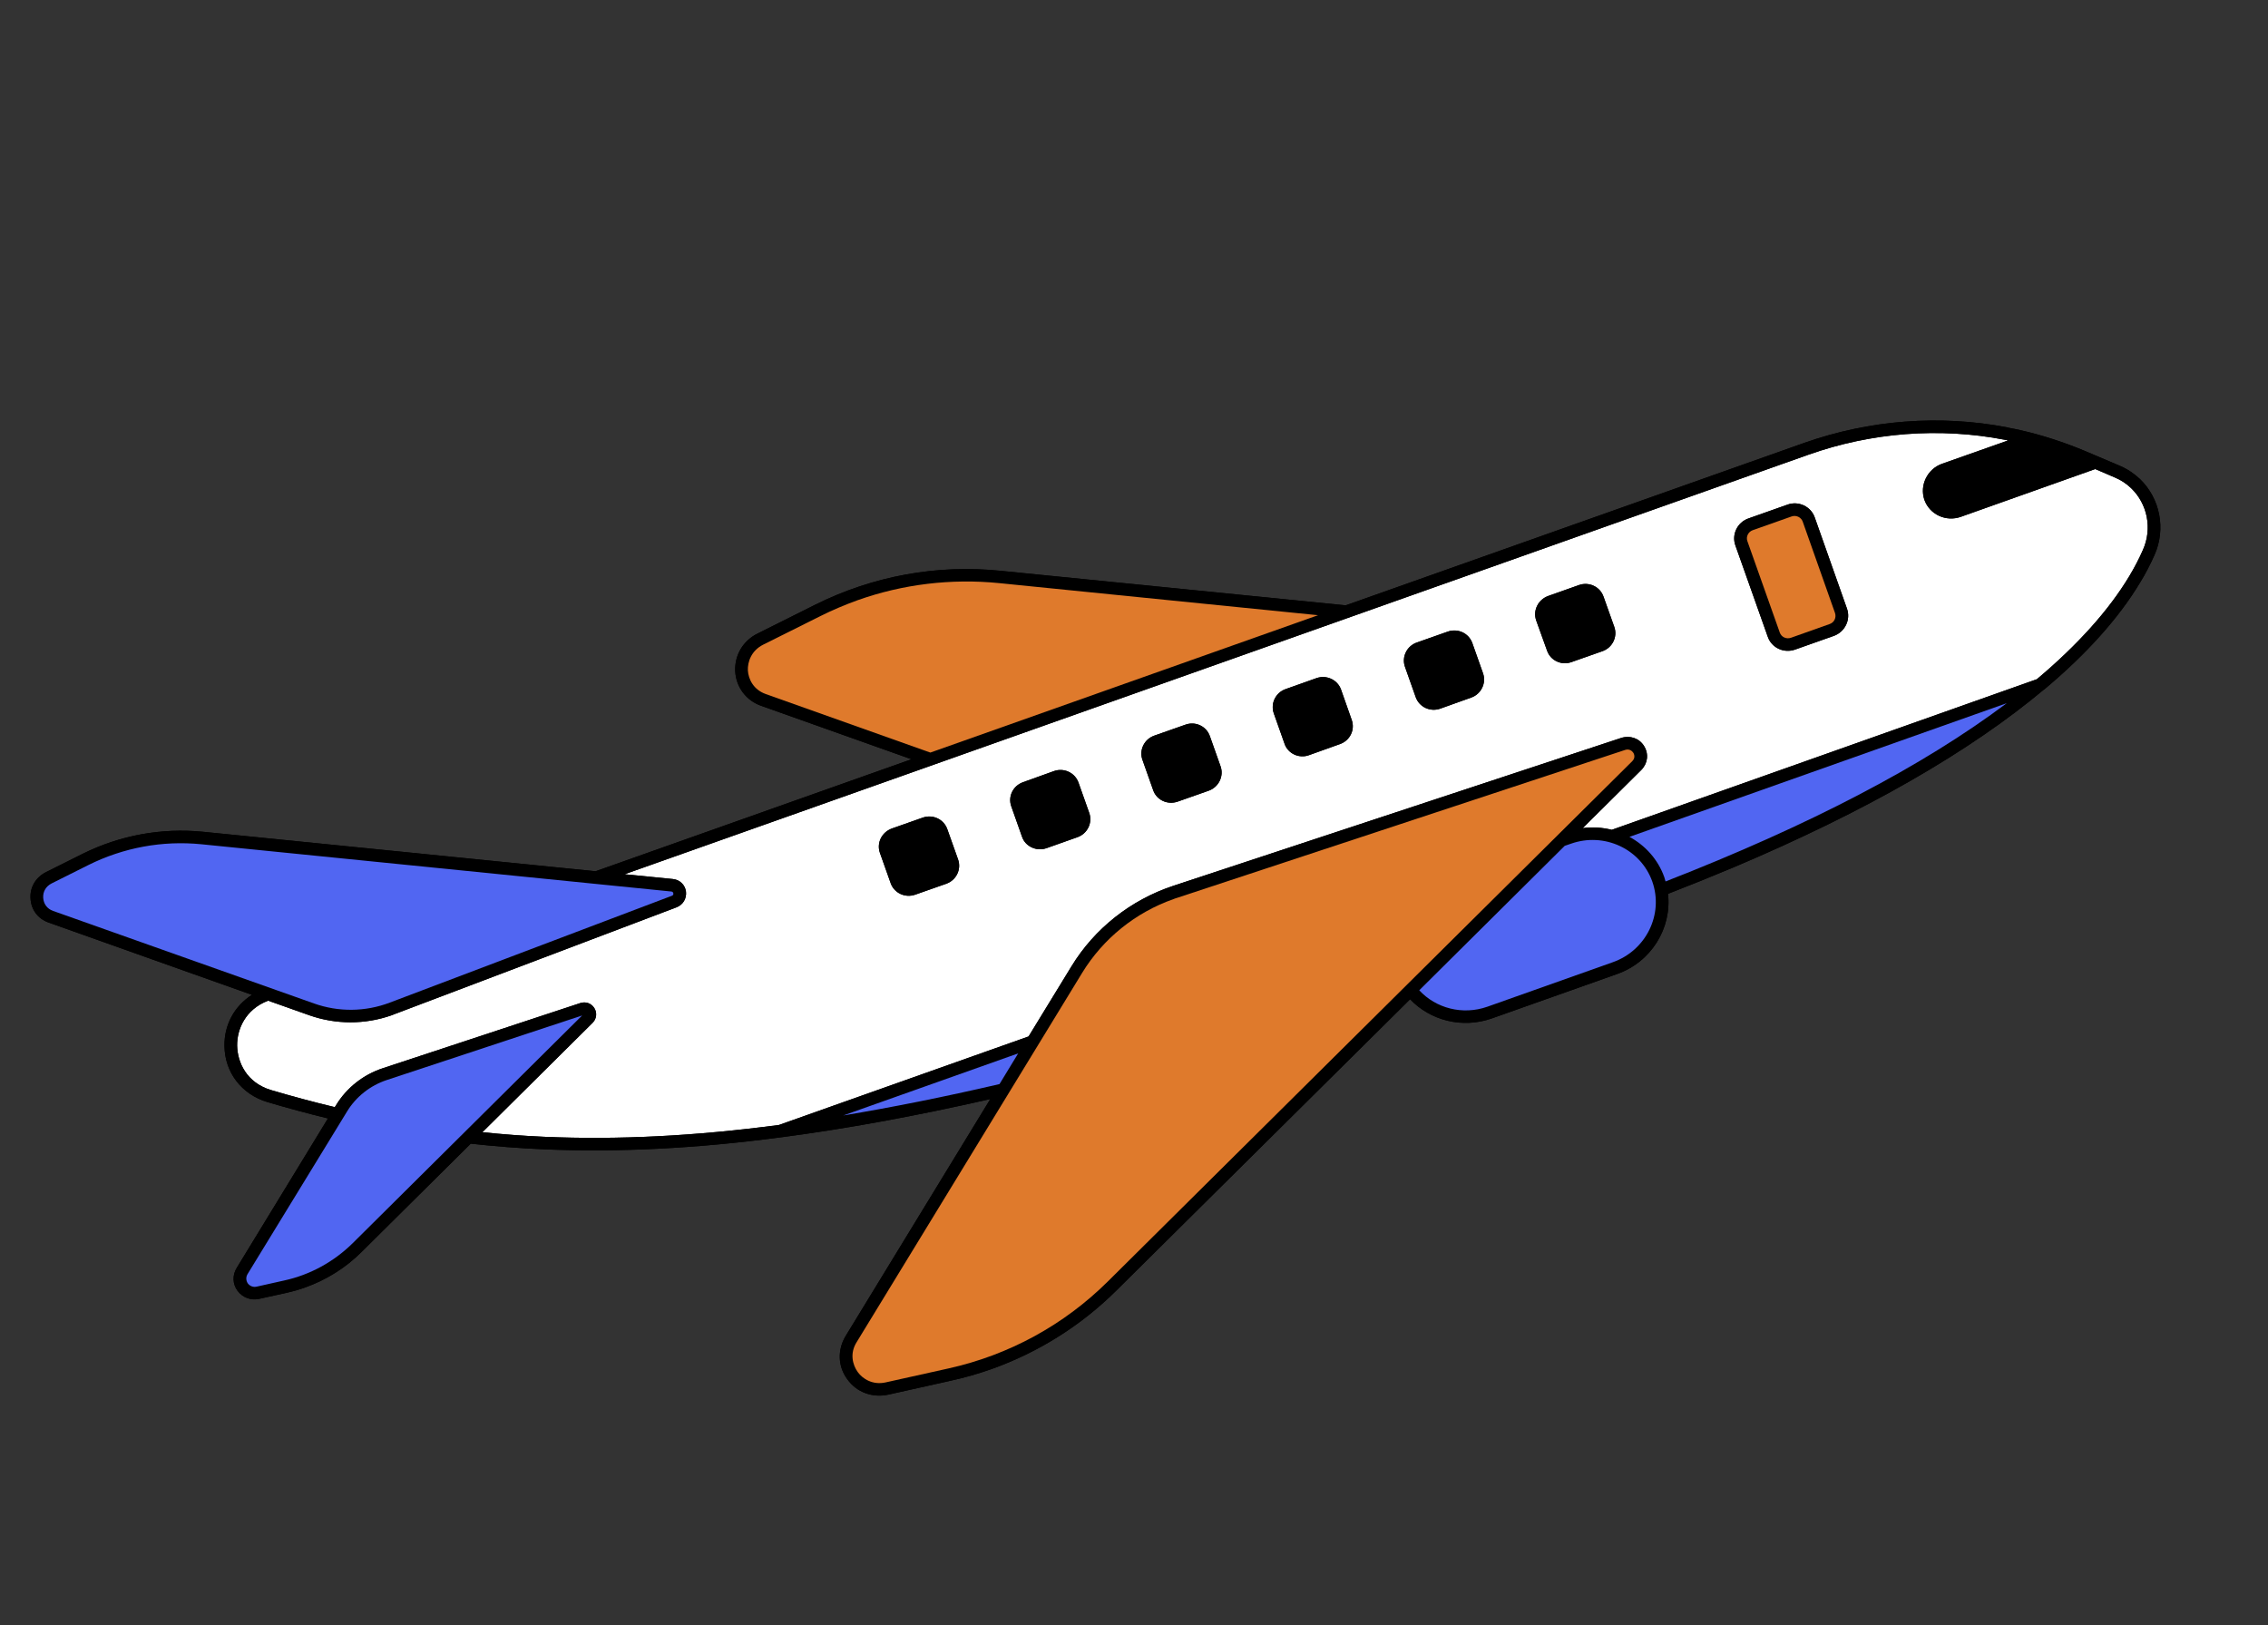<svg xmlns="http://www.w3.org/2000/svg" xmlns:xlink="http://www.w3.org/1999/xlink" width="67" zoomAndPan="magnify" viewBox="0 0 50.25 36" height="48" preserveAspectRatio="xMidYMid meet" version="1.0"><rect x="0" y="0" width="50.25" height="36" fill="#333333" stroke="none"/><defs><clipPath id="d2ef3fea98"><path d="M 0.312 9 L 48 9 L 48 31 L 0.312 31 Z M 0.312 9 " clip-rule="nonzero"/></clipPath><clipPath id="a98ed48a8b"><path d="M 0.316 19.336 L 45.238 3.418 L 51.117 20.004 L 6.191 35.922 Z M 0.316 19.336 " clip-rule="nonzero"/></clipPath><clipPath id="096eb712ba"><path d="M 0.316 19.336 L 45.238 3.418 L 51.117 20.004 L 6.191 35.922 Z M 0.316 19.336 " clip-rule="nonzero"/></clipPath><clipPath id="8546372d10"><path d="M 0.316 19.336 L 45.238 3.418 L 51.117 20.004 L 6.191 35.922 Z M 0.316 19.336 " clip-rule="nonzero"/></clipPath><clipPath id="ac6cf2aae4"><path d="M 5 9 L 48 9 L 48 26 L 5 26 Z M 5 9 " clip-rule="nonzero"/></clipPath><clipPath id="70d3f6671b"><path d="M 0.316 19.336 L 45.238 3.418 L 51.117 20.004 L 6.191 35.922 Z M 0.316 19.336 " clip-rule="nonzero"/></clipPath><clipPath id="2908113384"><path d="M 0.316 19.336 L 45.238 3.418 L 51.117 20.004 L 6.191 35.922 Z M 0.316 19.336 " clip-rule="nonzero"/></clipPath><clipPath id="10c826c088"><path d="M 0.316 19.336 L 45.238 3.418 L 51.117 20.004 L 6.191 35.922 Z M 0.316 19.336 " clip-rule="nonzero"/></clipPath><clipPath id="584a607ab6"><path d="M 0.312 9 L 48 9 L 48 31 L 0.312 31 Z M 0.312 9 " clip-rule="nonzero"/></clipPath><clipPath id="f10fae2d32"><path d="M 0.316 19.336 L 45.238 3.418 L 51.117 20.004 L 6.191 35.922 Z M 0.316 19.336 " clip-rule="nonzero"/></clipPath><clipPath id="a6894a1447"><path d="M 0.316 19.336 L 45.238 3.418 L 51.117 20.004 L 6.191 35.922 Z M 0.316 19.336 " clip-rule="nonzero"/></clipPath><clipPath id="6141df6af4"><path d="M 0.316 19.336 L 45.238 3.418 L 51.117 20.004 L 6.191 35.922 Z M 0.316 19.336 " clip-rule="nonzero"/></clipPath><clipPath id="302669dcad"><path d="M 0.312 15 L 45 15 L 45 29 L 0.312 29 Z M 0.312 15 " clip-rule="nonzero"/></clipPath><clipPath id="2aea4395d3"><path d="M 0.316 19.336 L 45.238 3.418 L 51.117 20.004 L 6.191 35.922 Z M 0.316 19.336 " clip-rule="nonzero"/></clipPath><clipPath id="a200e7e678"><path d="M 0.316 19.336 L 45.238 3.418 L 51.117 20.004 L 6.191 35.922 Z M 0.316 19.336 " clip-rule="nonzero"/></clipPath><clipPath id="d25a19dfef"><path d="M 0.316 19.336 L 45.238 3.418 L 51.117 20.004 L 6.191 35.922 Z M 0.316 19.336 " clip-rule="nonzero"/></clipPath><clipPath id="629ef72027"><path d="M 16 11 L 41 11 L 41 31 L 16 31 Z M 16 11 " clip-rule="nonzero"/></clipPath><clipPath id="ce59d3ad43"><path d="M 0.316 19.336 L 45.238 3.418 L 51.117 20.004 L 6.191 35.922 Z M 0.316 19.336 " clip-rule="nonzero"/></clipPath><clipPath id="4230bb9b45"><path d="M 0.316 19.336 L 45.238 3.418 L 51.117 20.004 L 6.191 35.922 Z M 0.316 19.336 " clip-rule="nonzero"/></clipPath><clipPath id="62654b448e"><path d="M 0.316 19.336 L 45.238 3.418 L 51.117 20.004 L 6.191 35.922 Z M 0.316 19.336 " clip-rule="nonzero"/></clipPath></defs><g clip-path="url(#d2ef3fea98)"><g clip-path="url(#a98ed48a8b)"><g clip-path="url(#096eb712ba)"><g clip-path="url(#8546372d10)"><path fill="#000000" d="M 47.738 12.289 C 47.648 12.492 47.543 12.699 47.418 12.902 C 46.945 13.691 46.23 14.488 45.293 15.273 C 45.293 15.273 45.293 15.273 45.289 15.273 C 43.637 16.656 41.336 17.977 38.418 19.211 C 37.945 19.41 37.461 19.605 36.957 19.801 C 37.043 20.559 36.59 21.309 35.828 21.578 L 33.051 22.562 C 32.395 22.793 31.688 22.605 31.242 22.137 L 24.742 28.582 C 23.953 29.367 23.004 29.961 21.961 30.332 C 21.672 30.434 21.375 30.52 21.07 30.586 L 19.684 30.895 C 19.328 30.973 18.98 30.844 18.773 30.555 C 18.562 30.27 18.551 29.902 18.738 29.594 L 21.941 24.348 C 20.242 24.734 18.73 25.008 17.305 25.195 C 15.414 25.445 13.695 25.531 12.047 25.461 C 11.504 25.438 10.969 25.395 10.43 25.336 L 8.012 27.734 C 7.656 28.09 7.227 28.355 6.758 28.523 C 6.625 28.57 6.492 28.609 6.355 28.637 L 5.746 28.773 C 5.559 28.816 5.375 28.746 5.262 28.594 C 5.152 28.445 5.145 28.25 5.246 28.086 L 7.266 24.777 C 6.82 24.668 6.371 24.547 5.922 24.414 C 5.352 24.242 4.98 23.758 4.973 23.172 C 4.965 22.703 5.195 22.285 5.582 22.039 L 1.078 20.438 C 0.84 20.355 0.688 20.152 0.676 19.902 C 0.66 19.656 0.793 19.434 1.02 19.32 L 1.832 18.914 C 2.66 18.504 3.578 18.336 4.492 18.426 L 13.195 19.301 L 20.195 16.82 L 16.867 15.637 C 16.531 15.52 16.309 15.223 16.289 14.871 C 16.273 14.516 16.461 14.195 16.785 14.035 L 18.059 13.398 C 19.332 12.762 20.754 12.5 22.168 12.645 L 29.816 13.41 L 39.973 9.812 C 41.422 9.301 42.98 9.18 44.48 9.469 C 44.496 9.473 44.5 9.473 44.508 9.477 C 44.594 9.492 44.684 9.512 44.773 9.531 C 45.254 9.641 45.73 9.797 46.188 9.988 L 46.961 10.316 C 47.129 10.387 47.281 10.488 47.414 10.613 C 47.859 11.043 47.992 11.715 47.738 12.289 Z M 47.738 12.289 " fill-opacity="1" fill-rule="nonzero"/></g></g></g></g><g clip-path="url(#ac6cf2aae4)"><g clip-path="url(#70d3f6671b)"><g clip-path="url(#2908113384)"><g clip-path="url(#10c826c088)"><path fill="#ffffff" d="M 47.48 12.18 C 47.688 11.711 47.582 11.164 47.215 10.812 C 47.109 10.711 46.984 10.629 46.848 10.574 L 46.422 10.391 L 43.445 11.449 C 43.113 11.566 42.754 11.398 42.637 11.074 C 42.582 10.91 42.598 10.742 42.668 10.598 C 42.738 10.453 42.863 10.332 43.031 10.273 L 44.488 9.758 C 44.477 9.754 44.461 9.75 44.445 9.746 C 44.43 9.742 44.426 9.742 44.418 9.742 C 42.973 9.465 41.465 9.578 40.066 10.074 L 13.84 19.367 L 14.906 19.473 C 15.062 19.488 15.18 19.602 15.199 19.754 C 15.215 19.906 15.133 20.047 14.984 20.102 L 8.734 22.469 C 8.715 22.477 8.695 22.484 8.676 22.492 C 8.086 22.699 7.445 22.699 6.855 22.492 L 5.941 22.168 C 5.43 22.363 5.25 22.809 5.254 23.164 C 5.262 23.535 5.461 23.984 6.004 24.148 C 6.48 24.289 6.949 24.414 7.418 24.527 L 7.445 24.484 C 7.68 24.098 8.051 23.805 8.484 23.664 L 12.852 22.223 C 12.977 22.18 13.102 22.227 13.168 22.332 C 13.234 22.438 13.219 22.57 13.129 22.66 L 10.688 25.082 C 11.145 25.129 11.602 25.164 12.062 25.184 C 13.691 25.254 15.391 25.168 17.258 24.922 L 22.789 22.961 L 23.738 21.41 C 24.25 20.57 25.051 19.938 25.992 19.625 L 35.918 16.348 C 36.117 16.285 36.32 16.355 36.426 16.527 C 36.535 16.703 36.508 16.914 36.363 17.059 L 35.066 18.348 C 35.285 18.316 35.504 18.332 35.711 18.383 L 45.129 15.047 C 46.031 14.289 46.723 13.52 47.176 12.762 C 47.293 12.57 47.395 12.375 47.48 12.18 Z M 31.367 15.445 L 31.129 14.773 C 31.051 14.555 31.168 14.312 31.391 14.234 L 32.078 13.992 C 32.301 13.914 32.543 14.027 32.621 14.246 L 32.859 14.918 C 32.934 15.137 32.816 15.375 32.598 15.453 L 31.91 15.699 C 31.688 15.777 31.445 15.664 31.367 15.445 Z M 34.035 13.742 C 33.961 13.523 34.078 13.285 34.301 13.203 L 34.984 12.961 C 35.207 12.883 35.449 12.996 35.527 13.215 L 35.766 13.887 C 35.844 14.105 35.727 14.348 35.504 14.426 L 34.816 14.668 C 34.594 14.746 34.352 14.633 34.277 14.414 Z M 28.223 15.805 C 28.145 15.586 28.262 15.344 28.484 15.266 L 29.168 15.023 C 29.391 14.945 29.633 15.059 29.711 15.273 L 29.949 15.949 C 30.027 16.168 29.91 16.406 29.688 16.484 L 29 16.73 C 28.781 16.809 28.535 16.695 28.461 16.477 Z M 25.312 16.832 C 25.234 16.617 25.352 16.375 25.574 16.297 L 26.262 16.055 C 26.484 15.973 26.727 16.086 26.805 16.305 L 27.043 16.977 C 27.121 17.195 27 17.438 26.781 17.516 L 26.094 17.758 C 25.871 17.836 25.629 17.727 25.551 17.508 Z M 21.227 19.039 C 21.305 19.258 21.188 19.5 20.965 19.578 L 20.277 19.82 C 20.055 19.898 19.812 19.785 19.734 19.566 L 19.496 18.895 C 19.418 18.676 19.535 18.438 19.758 18.355 L 20.445 18.113 C 20.668 18.035 20.91 18.148 20.988 18.367 Z M 23.871 18.547 L 23.188 18.789 C 22.965 18.867 22.719 18.754 22.645 18.539 L 22.406 17.863 C 22.328 17.645 22.445 17.406 22.668 17.328 L 23.352 17.082 C 23.574 17.004 23.816 17.117 23.895 17.336 L 24.133 18.008 C 24.211 18.227 24.094 18.469 23.871 18.547 Z M 40.922 13.484 C 41.008 13.727 40.879 13.996 40.633 14.086 L 39.77 14.391 C 39.523 14.477 39.254 14.352 39.168 14.109 L 38.449 12.082 C 38.363 11.84 38.492 11.57 38.742 11.484 L 39.602 11.18 C 39.848 11.09 40.121 11.219 40.207 11.461 Z M 40.922 13.484 " fill-opacity="1" fill-rule="nonzero"/></g></g></g></g><g clip-path="url(#584a607ab6)"><g clip-path="url(#f10fae2d32)"><g clip-path="url(#a6894a1447)"><g clip-path="url(#6141df6af4)"><path fill="#000000" d="M 47.414 10.613 C 47.281 10.488 47.129 10.387 46.961 10.316 L 46.188 9.988 C 45.73 9.797 45.254 9.641 44.773 9.531 C 44.684 9.512 44.594 9.492 44.508 9.477 C 44.5 9.473 44.496 9.473 44.48 9.469 C 42.98 9.18 41.422 9.301 39.973 9.812 L 29.816 13.41 L 22.168 12.645 C 20.754 12.5 19.336 12.762 18.059 13.398 L 16.785 14.035 C 16.461 14.195 16.273 14.516 16.289 14.871 C 16.309 15.223 16.531 15.52 16.867 15.637 L 20.195 16.82 L 13.195 19.301 L 4.492 18.426 C 3.578 18.336 2.66 18.504 1.832 18.914 L 1.02 19.32 C 0.793 19.434 0.66 19.656 0.676 19.902 C 0.688 20.152 0.84 20.355 1.078 20.438 L 5.582 22.039 C 5.195 22.285 4.965 22.703 4.973 23.172 C 4.98 23.758 5.352 24.242 5.922 24.414 C 6.371 24.547 6.82 24.668 7.266 24.777 L 5.246 28.086 C 5.145 28.25 5.152 28.445 5.262 28.594 C 5.375 28.746 5.559 28.816 5.746 28.773 L 6.355 28.641 C 6.492 28.609 6.625 28.57 6.758 28.523 C 7.227 28.355 7.656 28.09 8.012 27.734 L 10.43 25.336 C 10.969 25.395 11.504 25.438 12.047 25.461 C 13.695 25.531 15.414 25.445 17.305 25.195 C 18.73 25.008 20.242 24.734 21.941 24.348 L 18.738 29.594 C 18.551 29.902 18.562 30.27 18.773 30.555 C 18.98 30.844 19.328 30.973 19.684 30.895 L 21.07 30.586 C 21.375 30.52 21.672 30.434 21.961 30.332 C 23.004 29.961 23.953 29.367 24.742 28.582 L 31.242 22.137 C 31.688 22.605 32.391 22.793 33.051 22.562 L 35.828 21.578 C 36.59 21.309 37.043 20.559 36.957 19.801 C 37.461 19.605 37.945 19.41 38.418 19.211 C 41.336 17.977 43.637 16.656 45.289 15.273 C 45.293 15.273 45.293 15.273 45.293 15.273 C 46.23 14.488 46.945 13.691 47.418 12.902 C 47.543 12.699 47.648 12.492 47.738 12.289 C 47.992 11.715 47.859 11.043 47.414 10.613 Z M 35.734 21.316 L 32.957 22.301 C 32.406 22.496 31.812 22.336 31.445 21.938 L 34.668 18.738 L 34.805 18.691 C 35.543 18.43 36.352 18.805 36.609 19.531 C 36.863 20.254 36.473 21.055 35.734 21.316 Z M 21.012 30.316 L 19.621 30.625 C 19.336 30.688 19.113 30.547 19.004 30.391 C 18.891 30.238 18.824 29.984 18.977 29.738 L 23.977 21.551 C 24.441 20.793 25.156 20.215 26 19.918 C 26.027 19.906 26.055 19.898 26.078 19.891 L 36.008 16.613 C 36.094 16.586 36.156 16.629 36.188 16.676 C 36.219 16.727 36.227 16.801 36.164 16.863 L 24.543 28.391 C 23.574 29.352 22.352 30.016 21.012 30.316 Z M 36.902 19.527 C 36.891 19.496 36.883 19.465 36.875 19.434 C 36.734 19.035 36.449 18.727 36.102 18.539 L 44.461 15.578 C 42.609 16.969 40.078 18.289 36.902 19.527 Z M 22.559 23.336 L 22.145 24.016 C 20.902 24.305 19.762 24.531 18.684 24.711 Z M 45.129 15.047 L 35.711 18.383 C 35.504 18.332 35.285 18.316 35.066 18.344 L 36.363 17.059 C 36.508 16.914 36.535 16.703 36.426 16.527 C 36.32 16.355 36.117 16.285 35.918 16.348 L 25.992 19.625 C 25.051 19.938 24.25 20.57 23.738 21.41 L 22.789 22.961 L 17.258 24.922 C 15.391 25.168 13.691 25.254 12.062 25.184 C 11.602 25.164 11.141 25.129 10.688 25.082 L 13.129 22.66 C 13.219 22.57 13.234 22.438 13.168 22.332 C 13.102 22.227 12.977 22.18 12.852 22.223 L 8.484 23.664 C 8.051 23.805 7.68 24.098 7.445 24.484 L 7.418 24.527 C 6.949 24.414 6.48 24.289 6.004 24.148 C 5.461 23.984 5.262 23.535 5.254 23.164 C 5.25 22.809 5.43 22.363 5.941 22.168 L 6.855 22.492 C 7.445 22.699 8.086 22.699 8.676 22.492 C 8.695 22.484 8.715 22.477 8.734 22.469 L 14.984 20.102 C 15.133 20.047 15.215 19.906 15.199 19.754 C 15.18 19.602 15.062 19.488 14.906 19.473 L 13.84 19.367 L 40.066 10.074 C 41.465 9.578 42.973 9.461 44.418 9.742 C 44.426 9.742 44.43 9.742 44.445 9.746 C 44.461 9.75 44.477 9.754 44.492 9.758 L 43.031 10.273 C 42.863 10.332 42.738 10.453 42.668 10.598 C 42.598 10.742 42.582 10.91 42.637 11.074 C 42.754 11.398 43.113 11.566 43.445 11.449 L 46.422 10.391 L 46.848 10.574 C 46.984 10.629 47.109 10.711 47.215 10.812 C 47.582 11.164 47.688 11.711 47.48 12.18 C 47.395 12.375 47.293 12.57 47.18 12.762 C 46.723 13.52 46.031 14.289 45.129 15.047 Z M 6.297 28.367 L 5.684 28.504 C 5.609 28.52 5.539 28.492 5.492 28.434 C 5.449 28.371 5.445 28.293 5.484 28.23 L 7.688 24.625 C 7.887 24.297 8.203 24.047 8.57 23.926 L 12.898 22.496 L 7.812 27.543 C 7.395 27.953 6.871 28.242 6.297 28.367 Z M 0.957 19.887 C 0.949 19.75 1.02 19.633 1.145 19.57 L 1.957 19.164 C 2.734 18.777 3.598 18.617 4.461 18.703 L 14.875 19.75 C 14.906 19.754 14.914 19.773 14.918 19.789 C 14.922 19.809 14.918 19.832 14.887 19.844 L 8.637 22.211 C 8.094 22.418 7.496 22.422 6.957 22.23 L 1.176 20.18 C 1.043 20.133 0.965 20.023 0.957 19.887 Z M 16.57 14.852 C 16.562 14.664 16.645 14.414 16.91 14.281 L 18.184 13.645 C 18.449 13.512 18.723 13.398 19 13.297 C 20.004 12.941 21.074 12.812 22.137 12.918 L 29.203 13.629 L 20.613 16.672 L 16.965 15.375 C 16.691 15.277 16.582 15.043 16.57 14.852 Z M 39.602 11.18 L 38.742 11.484 C 38.492 11.57 38.363 11.84 38.449 12.082 L 39.168 14.109 C 39.254 14.352 39.523 14.477 39.77 14.391 L 40.633 14.086 C 40.879 13.996 41.008 13.727 40.922 13.484 L 40.207 11.461 C 40.121 11.219 39.848 11.09 39.602 11.18 Z M 40.656 13.578 C 40.691 13.68 40.641 13.789 40.539 13.824 L 39.68 14.129 C 39.578 14.164 39.469 14.113 39.434 14.016 L 38.715 11.988 C 38.68 11.891 38.734 11.781 38.832 11.746 L 39.695 11.441 C 39.793 11.406 39.906 11.457 39.941 11.555 Z M 34.277 14.414 L 34.035 13.742 C 33.961 13.523 34.078 13.285 34.301 13.203 L 34.984 12.961 C 35.207 12.883 35.449 12.996 35.527 13.215 L 35.766 13.887 C 35.844 14.105 35.727 14.348 35.504 14.426 L 34.816 14.668 C 34.594 14.746 34.352 14.633 34.277 14.414 Z M 31.91 15.699 C 31.688 15.777 31.445 15.664 31.367 15.445 L 31.129 14.773 C 31.051 14.555 31.168 14.312 31.391 14.234 L 32.078 13.992 C 32.301 13.914 32.543 14.027 32.621 14.246 L 32.859 14.918 C 32.934 15.137 32.816 15.375 32.598 15.453 Z M 28.461 16.477 L 28.223 15.805 C 28.145 15.586 28.262 15.344 28.484 15.266 L 29.168 15.023 C 29.391 14.945 29.633 15.059 29.711 15.273 L 29.949 15.949 C 30.027 16.168 29.91 16.406 29.688 16.484 L 29 16.73 C 28.781 16.809 28.535 16.695 28.461 16.477 Z M 25.551 17.508 L 25.312 16.832 C 25.234 16.617 25.352 16.375 25.574 16.297 L 26.262 16.055 C 26.484 15.973 26.727 16.086 26.805 16.305 L 27.043 16.977 C 27.121 17.195 27 17.438 26.781 17.516 L 26.094 17.758 C 25.871 17.836 25.629 17.727 25.551 17.508 Z M 23.871 18.547 L 23.188 18.789 C 22.965 18.867 22.719 18.754 22.645 18.539 L 22.406 17.863 C 22.328 17.645 22.445 17.406 22.668 17.328 L 23.352 17.082 C 23.574 17.004 23.816 17.117 23.895 17.336 L 24.133 18.008 C 24.211 18.227 24.094 18.469 23.871 18.547 Z M 20.988 18.367 L 21.227 19.039 C 21.305 19.258 21.188 19.5 20.965 19.578 L 20.277 19.82 C 20.055 19.898 19.812 19.785 19.734 19.566 L 19.496 18.895 C 19.418 18.676 19.535 18.438 19.758 18.355 L 20.445 18.113 C 20.668 18.035 20.91 18.148 20.988 18.367 Z M 20.988 18.367 " fill-opacity="1" fill-rule="nonzero"/></g></g></g></g><g clip-path="url(#302669dcad)"><g clip-path="url(#2aea4395d3)"><g clip-path="url(#a200e7e678)"><g clip-path="url(#d25a19dfef)"><path fill="#5166f2" d="M 7.812 27.543 C 7.395 27.953 6.871 28.242 6.297 28.367 L 5.684 28.504 C 5.609 28.52 5.539 28.492 5.492 28.434 C 5.449 28.371 5.445 28.293 5.484 28.227 L 7.688 24.625 C 7.887 24.297 8.203 24.047 8.57 23.926 L 12.898 22.496 Z M 6.957 22.23 C 7.496 22.422 8.094 22.418 8.637 22.211 L 14.887 19.844 C 14.918 19.832 14.922 19.809 14.918 19.789 C 14.914 19.773 14.906 19.754 14.875 19.75 L 4.461 18.703 C 3.598 18.617 2.734 18.777 1.957 19.164 L 1.145 19.57 C 1.02 19.633 0.949 19.75 0.957 19.887 C 0.965 20.023 1.043 20.133 1.176 20.18 Z M 22.559 23.336 L 18.684 24.711 C 19.762 24.531 20.902 24.305 22.145 24.016 Z M 36.102 18.539 C 36.449 18.727 36.734 19.035 36.875 19.434 C 36.883 19.465 36.891 19.496 36.902 19.527 C 40.078 18.289 42.609 16.969 44.461 15.578 Z M 36.609 19.531 C 36.352 18.805 35.543 18.43 34.805 18.691 L 34.668 18.738 L 31.445 21.938 C 31.812 22.336 32.406 22.496 32.957 22.301 L 35.734 21.316 C 36.473 21.055 36.863 20.254 36.609 19.531 Z M 36.609 19.531 " fill-opacity="1" fill-rule="nonzero"/></g></g></g></g><g clip-path="url(#629ef72027)"><g clip-path="url(#ce59d3ad43)"><g clip-path="url(#4230bb9b45)"><g clip-path="url(#62654b448e)"><path fill="#df7a2c" d="M 20.613 16.672 L 16.965 15.375 C 16.691 15.277 16.582 15.043 16.57 14.852 C 16.562 14.664 16.645 14.414 16.91 14.281 L 18.184 13.645 C 18.449 13.512 18.723 13.398 19 13.297 C 20.004 12.941 21.074 12.812 22.137 12.918 L 29.203 13.629 Z M 39.695 11.441 L 38.832 11.746 C 38.734 11.781 38.68 11.891 38.715 11.988 L 39.434 14.016 C 39.469 14.113 39.578 14.164 39.68 14.129 L 40.539 13.824 C 40.641 13.789 40.691 13.68 40.656 13.578 L 39.941 11.555 C 39.906 11.457 39.793 11.406 39.695 11.441 Z M 36.164 16.863 C 36.227 16.801 36.219 16.727 36.188 16.676 C 36.156 16.629 36.094 16.586 36.008 16.613 L 26.078 19.891 C 26.055 19.898 26.027 19.906 26 19.918 C 25.156 20.215 24.441 20.793 23.977 21.551 L 18.977 29.738 C 18.824 29.984 18.891 30.238 19.004 30.395 C 19.113 30.547 19.336 30.688 19.621 30.625 L 21.012 30.316 C 22.352 30.02 23.574 29.352 24.543 28.391 Z M 36.164 16.863 " fill-opacity="1" fill-rule="nonzero"/></g></g></g></g></svg>